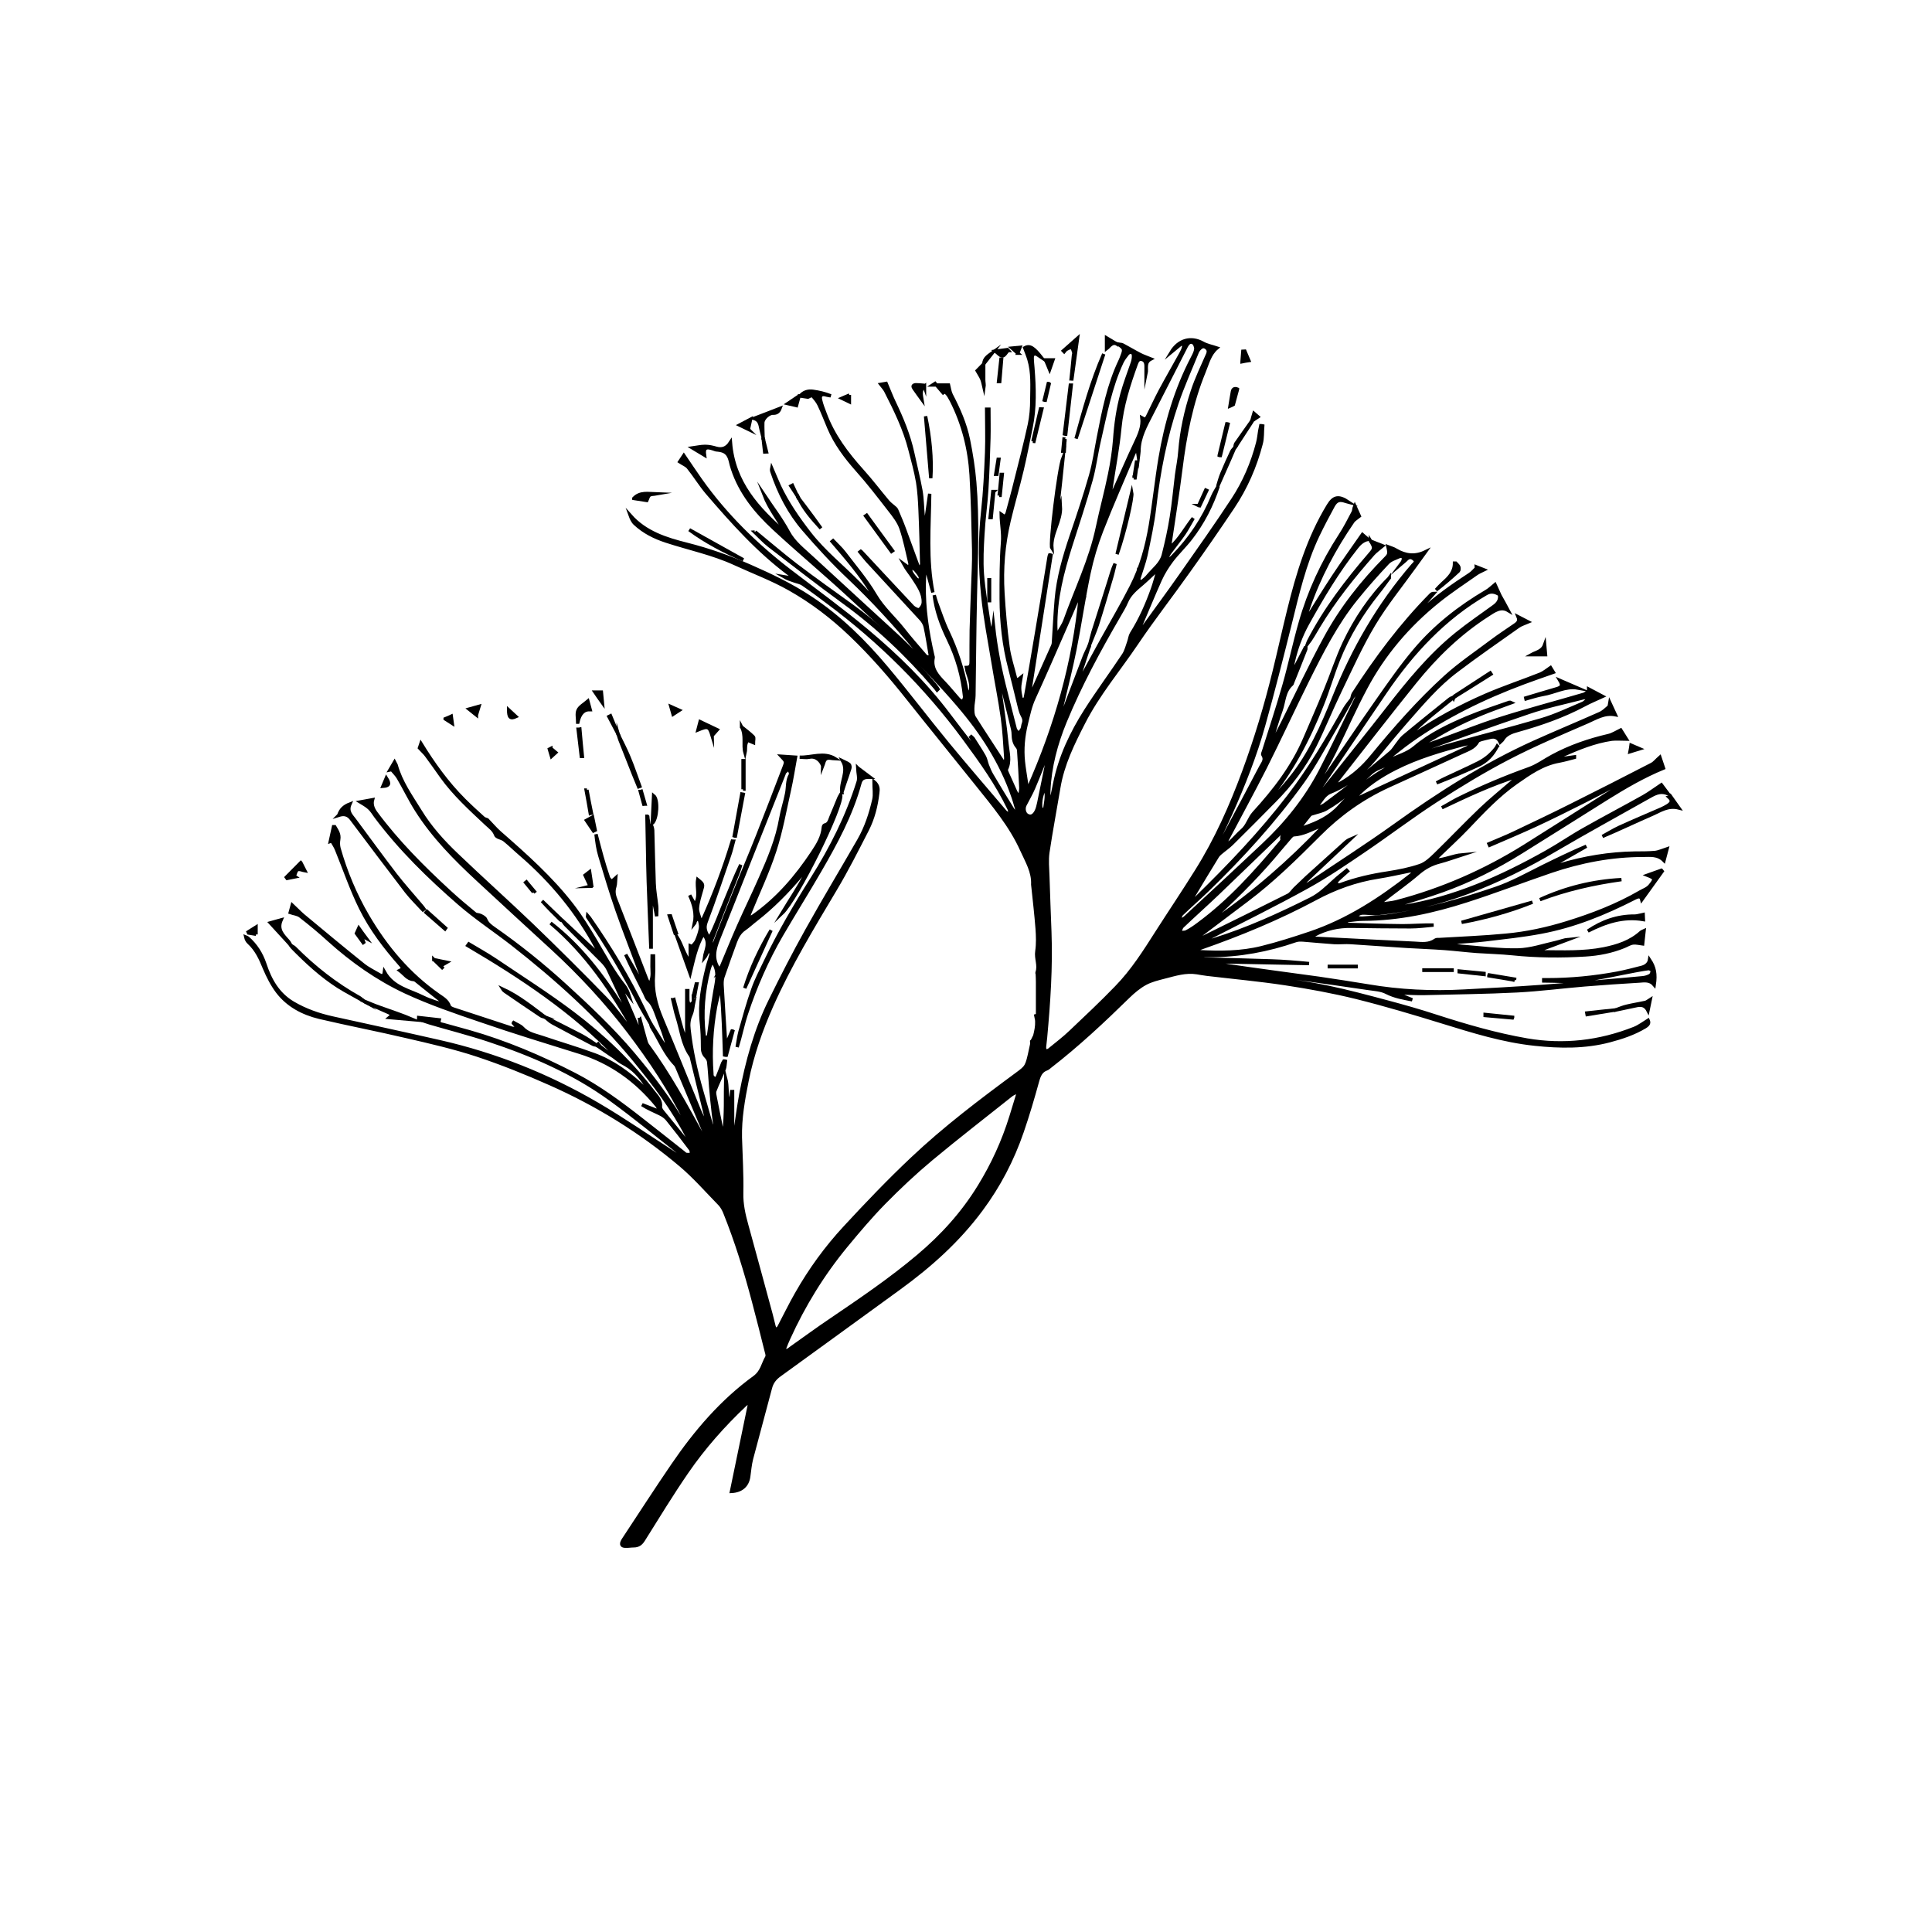 <?xml version="1.0" encoding="UTF-8"?><svg id="Layer_1" xmlns="http://www.w3.org/2000/svg" viewBox="0 0 144.57 144.57"><path d="M44.66,78.22c.37.26.74.51,1.11.76.11.08.25.13.41.13-3.26-3.41-7.14-5.98-11.18-8.36.03-.04.05-.08.08-.12.65.39,1.32.76,1.95,1.18,1.97,1.33,3.98,2.6,5.87,4.03,2.26,1.71,4.31,3.66,6.04,5.92.25.32.54.61.48,1.07-.01.1.08.24.15.33.56.69,1.12,1.38,1.69,2.07.07.08.16.14.23.22.03-.02.05-.03.08-.05-.04-.11-.08-.22-.13-.32-1.07-2.1-2.49-3.96-3.98-5.77-2.68-3.26-5.8-6.07-9.11-8.66-1.31-1.02-2.71-1.94-3.97-3.03-2.28-1.98-4.44-4.09-6.26-6.52-.16-.22-.3-.46-.5-.64-.23-.21-.51-.35-.67-.45.21-.04.58-.11.93-.17-.09.31,0,.64.23.96,1.62,2.19,3.54,4.11,5.54,5.95.61.56,1.25,1.1,1.9,1.63.1.08.28.06.4.12.15.07.34.17.39.3.13.33.39.51.66.7,1.85,1.29,3.6,2.7,5.27,4.22,1.79,1.63,3.55,3.29,5.12,5.15,1.43,1.7,2.77,3.46,3.88,5.39.09.16.2.3.3.45.03-.02.06-.03.09-.05-.11-.24-.21-.48-.33-.71-1.18-2.39-2.65-4.6-4.26-6.72-1.71-2.25-3.62-4.31-5.69-6.22-1.87-1.72-3.75-3.44-5.61-5.17-1.71-1.58-3.34-3.23-4.59-5.2-.5-.78-.9-1.63-1.37-2.43-.13-.23-.33-.41-.5-.62-.04.01-.08.02-.13.03.11-.18.22-.37.35-.6.06.11.09.17.11.22.35,1.28,1.12,2.35,1.8,3.45.75,1.23,1.71,2.29,2.75,3.28,1.85,1.77,3.75,3.47,5.6,5.24,1.87,1.8,3.72,3.64,5.53,5.5.66.67,1.19,1.47,1.79,2.2.1.12.22.23.38.3-1.69-3.03-3.61-5.88-6.29-8.14,2.25,1.74,3.93,3.96,5.43,6.35.04-.02.08-.05.12-.07-.02-.1-.03-.2-.07-.29-.39-.84-.77-1.68-1.17-2.51-.11-.23-.28-.44-.46-.62-.9-.91-1.82-1.81-2.72-2.72-.09-.09-.15-.21-.22-.31h0c.67.64,1.35,1.26,2.02,1.89.19.18.38.36.58.53.02-.02.05-.04.07-.06-.03-.08-.05-.16-.09-.23-1.46-2.74-3.39-5.09-5.74-7.11-.4-.34-.78-.72-1.19-1.05-.14-.12-.34-.16-.51-.24-.06-.03-.14-.09-.16-.16-.13-.36-.42-.56-.69-.81-1.19-1.12-2.4-2.21-3.36-3.55-.38-.53-.75-1.07-1.14-1.59-.14-.19-.33-.35-.51-.55.03-.08.07-.21.11-.33.93,1.51,1.96,2.95,3.22,4.21.47.47.96.92,1.45,1.36.1.09.25.11.29.13.35.36.62.69.94.97,1.93,1.69,3.86,3.4,5.43,5.44.64.83,1.2,1.74,1.74,2.65.67,1.13,1.29,2.3,2.11,3.33.18.22.3.49.39.77-.16-.21-.33-.42-.49-.63-.04.02-.08.04-.11.06.45,1.06.91,2.12,1.36,3.18l.14-.03-.11-.79s.02,0,.03-.01c.14.52.27,1.04.42,1.55.04.13.07.27.15.37,1.58,2.15,2.85,4.48,4.13,6.81.05.09.1.17.16.26.02.02.06.03.14.07-.02-.12,0-.2-.04-.27-.73-1.73-1.46-3.47-2.19-5.2-.03-.08-.08-.17-.14-.23-.78-.81-1.18-1.86-1.76-2.79-.04-.06-.03-.15-.05-.23,0,0,0,0,0,0,.29.46.58.93.87,1.39.1.15.21.3.31.45.04-.02.07-.04.11-.06-.12-.39-.24-.78-.37-1.16-.18-.5-.38-.99-.56-1.49-.13-.35-.28-.68-.57-.94-.13-.12-.18-.33-.27-.5-.48-.95-.97-1.9-1.41-2.88l1.14,1.98s.07-.03.11-.04c-.02-.12-.03-.25-.08-.36-.6-1.62-1.24-3.24-1.81-4.87-.47-1.35-.88-2.72-1.29-4.09-.16-.52-.23-1.07-.29-1.62.15.55.28,1.11.44,1.66.15.53.31,1.06.49,1.58.04.11.16.19.24.29.09-.08.19-.16.3-.26-.02.2,0,.43-.06.63-.12.36-.06.68.08,1.01.78,1.99,1.55,3.99,2.32,5.98.04.1.1.19.19.35.21-.38.22-.72.2-1.07-.02-.35,0-.71,0-1.07.03,0,.07,0,.1,0,0,.47.03.95,0,1.42-.1,1.15.17,2.22.62,3.28.96,2.28,1.88,4.58,2.82,6.87.12.29.27.56.41.84.03,0,.06-.01.08-.02,0-.11.02-.22,0-.32-.35-1.43-.7-2.87-1.05-4.3-.03-.11-.04-.23-.11-.32-.61-.87-.69-1.92-1-2.88-.14-.42-.21-.86-.32-1.29.03,0,.05-.01.08-.02.15.57.31,1.15.46,1.72.08.29.16.58.27.86.03.09.15.15.23.22v-3.46s.06,0,.08,0c0,.24-.01.49,0,.73.01.13.08.27.12.4.1-.09.2-.19.33-.31-.07.32-.08.68-.22.99-.16.36-.19.72-.14,1.09.17,1.56.51,3.08.94,4.59.24.82.47,1.65.71,2.47.05.16.15.3.22.45.04-.01.08-.03.12-.04-.05-.37-.12-.73-.16-1.1-.08-.69-.15-1.39-.21-2.08-.05-.62-.08-1.23-.15-1.85-.01-.13-.09-.28-.19-.38-.22-.22-.28-.46-.27-.76,0-.62-.02-1.24-.09-1.85-.15-1.39.11-2.74.44-4.08.08-.34.21-.66.29-1,.02-.08-.05-.19-.07-.29-.07.06-.16.1-.21.18-.08.12-.12.26-.22.38.08-.58.5-1.16-.09-1.78-.54.93-.73,1.94-.98,2.95l-.97-2.72c.36.59.51,1.29.98,1.89v-1.24s.1.04.14.06c.12-.15.27-.28.34-.45.12-.28.22-.57.28-.87.04-.19,0-.4-.05-.59-.02-.08-.12-.13-.19-.2-.05.08-.11.15-.15.23-.02.05-.01.11-.06.17.16-.76-.04-1.45-.35-2.13.12.21.23.42.39.7.42-.63.1-1.27.21-1.87.43.35.42.35.27.85-.12.42-.26.85-.29,1.28-.02.29.13.58.21.88.06,0,.12,0,.18.01.87-1.92,1.61-3.89,2.22-5.91.03,0,.06.02.09.02-.09.33-.17.68-.28,1-.58,1.68-1.14,3.37-1.77,5.03-.18.47-.05.78.24,1.22.49-.93.8-1.86,1.18-2.76.38-.91.74-1.83,1.17-2.73-.07.22-.13.44-.22.65-.65,1.65-1.31,3.3-1.95,4.96-.05.14-.05.3-.07.46.04.01.08.03.12.04.05-.08.12-.16.16-.25.49-1.24.96-2.48,1.46-3.71.58-1.45,1.2-2.89,1.77-4.34.67-1.7,1.32-3.4,1.97-5.1.17-.44.16-.44-.21-.83.41.03.75.05,1.07.07-.16.86-.28,1.67-.46,2.46-.34,1.51-.61,3.05-1.09,4.53-.51,1.58-1.23,3.09-1.86,4.64-.05.11-.09.22-.08.4.1-.04.21-.07.3-.13,1.83-1.28,3.25-2.94,4.47-4.78.39-.58.74-1.16.8-1.87,0-.06.05-.16.09-.17.35-.07.38-.38.49-.63.2-.46.39-.94.58-1.4.03-.08.08-.15.14-.25.17.89-3.28,7.84-4.4,8.89.61-1.01,1.28-1.99,1.82-3.04-.03-.03-.07-.05-.1-.08-.11.1-.22.2-.31.32-1.01,1.2-2.11,2.31-3.35,3.28-.29.22-.55.47-.85.68-.36.24-.55.59-.69.97-.32.88-.64,1.76-.94,2.64-.07.23-.07.49-.05.73.07,1.25.15,2.49.23,3.74,0,.13.02.26.03.39.04.01.07.02.11.03.12-.29.25-.58.37-.87.02,0,.04.01.06.02-.16.6-.33,1.2-.49,1.8-.04,0-.09,0-.13-.01-.05-1.58-.1-3.15-.23-4.72-.06,0-.12,0-.18-.01-.09.38-.2.76-.27,1.14-.3,1.65-.39,3.31-.27,4.98,0,.07,0,.15.03.2.05.07.13.16.21.18.05.01.15-.09.18-.16.14-.33.26-.67.39-1.01.02-.06.07-.11.1-.16.03,0,.06.01.1.02-.03.2-.02.41-.09.59-.22.55-.49,1.08-.7,1.63-.05.14,0,.33.03.49.15.76.3,1.52.46,2.28.03.13.08.25.19.36.17-1.36.1-2.73.13-4.09.18.68,0,1.41.38,2.06.02-.35.04-.7.07-1.05.02,0,.05,0,.07,0v3.43s.07,0,.11.01c.02-.11.04-.22.06-.32.15-.98.27-1.96.45-2.93.46-2.43,1.11-4.81,2.21-7.03.87-1.77,1.77-3.52,2.73-5.24,1.26-2.26,2.6-4.48,3.89-6.73.54-.94.88-1.98,1.12-3.03.09-.4.01-.85.01-1.35.34.29.32.58.28.86-.11.95-.34,1.87-.77,2.72-.78,1.52-1.55,3.05-2.43,4.52-1.69,2.84-3.4,5.66-4.74,8.68-.8,1.81-1.45,3.66-1.84,5.6-.28,1.4-.53,2.81-.5,4.25.04,1.38.13,2.77.1,4.15-.02.84.16,1.63.38,2.42.61,2.23,1.22,4.45,1.82,6.68.08.29.14.59.22.88.03.1.09.19.14.28.08-.08.19-.15.24-.25.43-.81.83-1.65,1.29-2.45,1.02-1.8,2.23-3.47,3.64-4.99,1.62-1.75,3.27-3.48,5.01-5.12,2.45-2.32,5.14-4.35,7.85-6.35.74-.55.75-.53,1.04-1.88.02.13.03.26.05.39h.08c-.02-.33-.04-.64-.06-.96.02-.02.04-.03.05-.05.01.06.02.12.04.18.19-.74.43-1.43.2-2.16.02.09.03.18.05.27.03,0,.07,0,.1,0,0-.31,0-.62,0-.93,0-.58,0-1.17,0-1.75,0-.2-.01-.4-.02-.6,0-.03-.03-.07-.02-.1.2-.54-.1-1.06-.01-1.61.08-.55.06-1.13.02-1.68-.08-1.04-.2-2.08-.31-3.12,0-.06-.02-.11-.02-.17.05-.96-.44-1.75-.81-2.57-.83-1.85-2.13-3.39-3.38-4.95-1.71-2.14-3.44-4.26-5.14-6.4-1.33-1.68-2.73-3.29-4.28-4.77-1.39-1.33-2.92-2.5-4.59-3.44-1.31-.74-2.73-1.27-4.1-1.9-1.65-.76-3.42-1.12-5.13-1.68-.86-.28-1.67-.68-2.34-1.31-.17-.16-.27-.39-.35-.61,1.14,1.29,2.69,1.77,4.24,2.16,1.62.41,3.19.96,4.71,1.63,1.57.69,3.11,1.42,4.54,2.37,2.2,1.45,4.06,3.29,5.74,5.3,1.55,1.85,3,3.77,4.53,5.63,1.41,1.71,2.86,3.39,4.3,5.08.09.1.24.15.37.22-.02-.14-.02-.3-.08-.43-.9-1.88-2.11-3.56-3.34-5.23-2.89-3.93-6.32-7.33-10.23-10.24-.61-.46-1.23-.92-1.86-1.35-.17-.12-.4-.16-.61-.23-.27-.09-.55-.18-.81-.33.19.03.38.07.57.1.01-.03.02-.06.04-.08-.07-.07-.12-.15-.2-.2-2.34-1.74-4.27-3.9-6.15-6.09-.51-.6-.92-1.28-1.41-1.89-.14-.18-.39-.27-.65-.44.08-.12.21-.32.31-.47.42.62.83,1.23,1.25,1.83,1.87,2.64,4.16,4.88,6.72,6.84,1.92,1.47,3.89,2.9,5.74,4.45,2.24,1.88,4.33,3.91,6.1,6.26.59.78,1.19,1.56,1.79,2.33.07.08.16.15.24.22.03-.02.06-.05.09-.07-.15-.26-.31-.52-.46-.78.01-.01.03-.02.04-.03.04.04.1.07.13.11.28.45.58.89.84,1.35.12.21.15.46.24.69.1.25.2.5.34.73.5.85,1.02,1.7,1.54,2.54.06.1.16.17.24.26.04-.02.09-.05.13-.07-.11-.36-.2-.72-.32-1.07-.88-2.6-2.34-4.84-4.12-6.92-2.54-2.97-5.39-5.63-8.25-8.26-1.82-1.68-3.73-3.27-5.54-4.95-1.35-1.25-2.5-2.66-3.09-4.44-.07-.2-.12-.41-.17-.62-.14-.55-.4-.76-.96-.81-.1,0-.2-.03-.29-.07-.58-.21-.76-.08-.68.46-.28-.17-.57-.34-.9-.54.3-.04.62-.12.94-.12.28,0,.56.06.83.14.43.12.78.02,1.07-.43.24,3.02,2.07,4.97,4.13,6.77-.51-.95-1.21-1.8-1.61-2.84.62.93,1.29,1.8,1.8,2.75.43.81,1.13,1.33,1.76,1.92,2.15,1.99,4.32,3.96,6.47,5.94.43.4.84.82,1.26,1.22.09.09.2.16.3.24.03-.02.06-.05.08-.07-.11-.15-.21-.31-.33-.45-1.55-1.87-3.18-3.65-4.94-5.32-1.21-1.14-2.35-2.37-3.43-3.63-1.09-1.26-1.85-2.74-2.38-4.33-.03-.08-.04-.17-.02-.27.19.44.37.89.57,1.33.6,1.27,1.39,2.41,2.25,3.52,1.09,1.41,2.49,2.51,3.72,3.77.29.29.56.6.84.9l.15-.13c-.86-1.41-1.94-2.67-3.02-3.92.02-.02.04-.04.07-.06.28.3.6.58.85.91.79,1.04,1.65,2.04,2.31,3.16.58.99,1.43,1.72,2.12,2.6.48.62,1.01,1.21,1.52,1.81.06.07.11.15.19.19.07.04.17.06.24.04.03,0,.06-.14.04-.21-.12-.69-.22-1.38-.37-2.06-.05-.21-.18-.42-.33-.58-1.33-1.45-2.67-2.89-4-4.34-.2-.22-.37-.45-.56-.68.02-.02.04-.04.06-.05.04.03.08.06.11.1,1.27,1.36,2.53,2.72,3.8,4.07.12.12.41.26.49.2.15-.11.29-.35.29-.54.02-.7-.39-1.25-.75-1.81-.23-.35-.5-.67-.71-1.05.12.09.24.17.43.3.01-.17.05-.28.03-.37-.21-.87-.38-1.77-.67-2.61-.17-.49-.52-.94-.85-1.36-.79-1.02-1.58-2.05-2.44-3.01-.85-.96-1.61-1.97-2.11-3.16-.24-.57-.46-1.15-.73-1.71-.12-.26-.32-.48-.51-.7-.02-.03-.2.08-.32.13-.16-.02-.37-.06-.58-.09h0c.25-.31.59-.4.96-.35.45.06.9.17,1.33.34-.11-.02-.22-.03-.33-.06-.34-.11-.52.01-.44.36.08.36.22.71.35,1.05.6,1.62,1.62,2.97,2.77,4.25.67.74,1.28,1.55,1.92,2.31.17.2.39.34.58.52.05.05.09.12.11.19.18.43.37.86.53,1.3.34.91.67,1.83,1.01,2.75.03.07.06.14.08.21.03,0,.07.02.1.03.04-.11.12-.23.12-.34-.03-1.33-.06-2.66-.12-3.99-.03-.71-.07-1.42-.18-2.11-.14-.82-.36-1.62-.57-2.42-.39-1.55-1.09-2.98-1.81-4.39-.09-.18-.23-.33-.38-.52.18-.03.34-.06.4-.07.21.49.38.95.59,1.39.59,1.23,1.11,2.48,1.4,3.82.2.93.44,1.86.61,2.8.11.62.11,1.25.17,1.88.01.13.03.25.05.38.05,0,.1,0,.15.01.1-.67.19-1.34.29-2.02-.03,2.46-.25,4.93.24,7.38-.16-.57-.31-1.15-.47-1.72-.04,0-.09,0-.13.01-.02.37-.05.75-.05,1.12-.03,1.8.24,3.57.64,5.31.01.05.04.11.03.16-.17.84.34,1.37.85,1.9.37.39.71.82,1.07,1.22.08.09.21.13.31.19.04-.13.13-.26.12-.39-.15-1.51-.56-2.94-1.22-4.3-.51-1.05-.91-2.13-1.05-3.29.05.18.1.36.16.53.27.72.51,1.47.84,2.16.66,1.39,1.14,2.84,1.42,4.35.02.12.09.24.16.44.4-.79-.07-1.4-.18-2.07.35,0,.36-.22.36-.47,0-.78,0-1.55.01-2.33.03-1.07.07-2.14.11-3.21.03-.93.09-1.87.07-2.8-.04-1.87-.08-3.74-.19-5.6-.12-1.95-.59-3.82-1.48-5.57-.06-.11-.12-.22-.18-.32-.14-.22-.3-.39-.44-.26-.21-.24-.4-.47-.59-.69-.05.04-.11.08-.16.11h1.16c.06.24.09.51.2.73.56,1.07,1.05,2.18,1.29,3.37.21,1.04.38,2.11.47,3.17.24,2.82.11,5.65.05,8.48-.06,2.49-.07,4.98-.11,7.47,0,.32-.09.65-.09.97,0,.23,0,.49.11.67.69,1.1,1.41,2.17,2.11,3.26.04.06.06.12.09.18.04-.02.08-.04.12-.05.02-.13.05-.27.04-.39-.07-.99-.11-1.98-.25-2.96-.19-1.37-.47-2.73-.69-4.09-.28-1.69-.61-3.37-.78-5.07-.21-2.09-.23-4.2,0-6.31.16-1.45.23-2.92.29-4.38.04-1.08,0-2.16,0-3.24.06,0,.11,0,.17,0,0,.73.02,1.46,0,2.19-.04,1.28-.08,2.56-.16,3.84-.07,1.11-.23,2.22-.29,3.33-.06.99-.11,1.98-.04,2.97.1,1.27.33,2.52.51,3.78.03.19.11.37.16.56.03,0,.06,0,.09,0,.02-.15.03-.29.06-.53.19,1.79.53,3.45.96,5.1.23.89.44,1.79.68,2.68.04.13.17.24.26.36.08-.12.19-.23.25-.35.06-.12.05-.27.1-.39.09-.24.04-.42-.09-.65-.16-.3-.21-.66-.3-.99-.21-.83-.4-1.67-.62-2.5-.45-1.71-.64-3.45-.65-5.21,0-1.41-.01-2.82.1-4.21.06-.72-.09-1.4-.1-2.12.11.08.2.13.29.19.05-.09.13-.18.16-.28.21-.78.43-1.56.62-2.35.36-1.42.73-2.84,1.04-4.27.13-.61.18-1.25.18-1.87.01-1,.08-2.01-.21-2.99-.09-.3-.21-.59-.32-.88.39-.22.68,0,1.25.72-.09-.06-.17-.12-.26-.18-.24-.17-.42-.1-.43.2,0,.25.03.49.05.74.12,1.51.17,3.01-.14,4.5-.22,1.06-.42,2.12-.67,3.17-.3,1.27-.67,2.52-.97,3.79-.42,1.78-.57,3.58-.46,5.4.08,1.35.2,2.69.38,4.03.1.78.36,1.53.55,2.3.07.28.22.15.43-.02-.05.31-.11.55-.11.79,0,.25.05.51.1.75.02.08.13.13.19.2.05-.08.12-.15.14-.23.15-.81.29-1.62.43-2.43.29-1.71.58-3.41.86-5.12.16-.99.32-1.97.48-2.96,0-.05.03-.11.05-.16.03,0,.07.01.1.02-.54,3.46-1.08,6.92-1.62,10.39.03.01.06.02.09.03.1-.2.2-.4.3-.61.45-1.01.9-2.01,1.35-3.02.04-.08.06-.17.06-.26.07-1.07.12-2.13.21-3.2.14-1.65.6-3.22,1.13-4.79.51-1.49,1.01-2.99,1.44-4.5.27-.94.4-1.92.59-2.88.38-1.96.76-3.91,1.63-5.73.06-.12.1-.25.15-.38.21-.52.07-.55-.28-.83h0c.11.02.23,0,.31.05.45.24.88.5,1.33.73.23.12.49.2.78.32-.5.26-.28.71-.36,1.09,0-.18,0-.36,0-.54,0-.25-.07-.47-.33-.52-.25-.05-.34.17-.41.36-.56,1.55-1.06,3.1-1.22,4.76-.14,1.47-.42,2.92-.64,4.38-.03.2-.05.39-.08.59.03.01.06.03.09.04.05-.08.12-.16.16-.25.54-1.19,1.05-2.39,1.61-3.57.31-.65.6-1.28.51-1.95.06.03.15.12.22.11.08-.01.16-.12.2-.2.32-.64.62-1.3.96-1.94.5-.93,1.03-1.85,1.54-2.77.09-.16.17-.32.2-.49.03-.19-.08-.29-.26-.16-.21.16-.4.34-.67.56.57-.94,1.49-1.17,2.36-.69.32.18.7.25,1.06.37-.54.45-.7,1.15-.96,1.78-.96,2.34-1.43,4.8-1.74,7.3-.23,1.84-.53,3.67-.8,5.51-.01.09,0,.19.04.3.7-.62,1.12-1.44,1.69-2.16-.23.39-.44.8-.69,1.17-.34.49-.72.95-1.07,1.43-.1.14-.17.31-.25.47.04.03.08.06.11.09.12-.1.26-.18.37-.3,1.28-1.31,2.29-2.8,2.99-4.5.11-.26.27-.5.41-.75,0,0,0,0,0,0-.47,1.42-1.14,2.74-2.06,3.92-.45.58-.98,1.08-1.42,1.66-.33.44-.63.92-.86,1.43-.54,1.2-1.03,2.42-1.55,3.63-.03.06-.05.12-.01.23.11-.12.24-.24.33-.37.93-1.29,1.87-2.56,2.78-3.86,1.31-1.87,2.64-3.74,3.89-5.65.85-1.29,1.46-2.72,1.85-4.22.08-.3.11-.62.16-.93.02-.13.06-.25.08-.37.05,0,.09.01.14.02-.04.45,0,.91-.12,1.34-.44,1.7-1.14,3.3-2.12,4.76-1.08,1.61-2.18,3.2-3.31,4.78-1.28,1.81-2.65,3.56-3.89,5.4-1.33,1.97-2.87,3.79-3.96,5.92-.8,1.56-1.57,3.12-1.86,4.87-.27,1.62-.58,3.24-.82,4.86-.08.57-.02,1.17,0,1.75.04,1.39.1,2.79.15,4.18.1,2.64-.08,5.27-.32,7.89-.02.25-.06.49-.08.74,0,.09.02.19.04.29.1-.03.23-.02.3-.08.55-.45,1.12-.88,1.63-1.37,1.15-1.09,2.31-2.18,3.41-3.32,1.21-1.24,2.13-2.7,3.06-4.16.98-1.53,1.99-3.03,2.95-4.57,1.46-2.33,2.57-4.83,3.52-7.4.9-2.44,1.65-4.93,2.27-7.46.38-1.54.72-3.09,1.1-4.63.67-2.73,1.48-5.41,2.96-7.84.4-.66.77-.74,1.51-.25-.11-.03-.16-.03-.2-.05-.46-.16-.7-.1-.94.32-.4.73-.79,1.47-1.15,2.22-1.01,2.12-1.53,4.4-2.09,6.66-.63,2.52-1.27,5.05-1.97,7.55-.63,2.27-1.5,4.46-2.46,6.61-.42.94-.88,1.87-1.33,2.81-.06.12-.11.24-.16.35.03.01.05.03.08.04.28-.46.57-.9.82-1.37.96-1.77,1.9-3.56,2.84-5.34.15-.28.39-.53.15-.89-.04-.06.03-.19.06-.29.51-1.63,1.05-3.25,1.52-4.9.45-1.57.78-3.17,1.23-4.73.66-2.31,1.66-4.47,2.97-6.49.36-.55.66-1.14.97-1.73.07-.12.05-.29.13-.48.13.29.25.57.34.76-.21.17-.38.26-.48.4-1.39,2.02-2.54,4.17-3.34,6.5-.09.26-.15.54-.16.84.67-1.07,1.33-2.15,2.03-3.21.7-1.06,1.44-2.08,2.18-3.15.1.09.27.23.42.36-.37.07-.64.32-.87.62-1.41,1.78-2.56,3.72-3.66,5.7-.5.91-.83,1.83-1.06,2.82-.05.21-.07.44-.11.65.04.01.07.03.11.04l.89-1.72s.03,0,.05.01c0,.05,0,.11-.03.16-.32.81-.64,1.63-.97,2.44-.02.04-.02.1-.05.12-.6.52-.57,1.29-.81,1.96-.24.67-.44,1.35-.65,2.03-.02.08-.03.16-.04.24.03.01.06.02.09.03.24-.45.48-.9.71-1.36,1.06-2.12,2.07-4.28,3.2-6.36,1.2-2.22,2.76-4.19,4.54-5.99.24-.24.27-.34.15-.84.23.09.43.14.6.25.71.42,1.43.51,2.21.13-.26.36-.53.73-.79,1.09-1.04,1.45-2.17,2.83-3.08,4.35-.95,1.59-1.71,3.29-2.52,4.97-.66,1.36-1.22,2.76-1.89,4.11-.77,1.54-1.81,2.9-3.02,4.12-1.05,1.06-2.1,2.13-3.17,3.18-.27.27-.6.49-.89.74-.08.07-.16.15-.22.25-.59.96-1.17,1.92-1.75,2.89-.06.1-.11.21-.16.32.02.02.04.05.07.07.09-.06.19-.11.27-.19,2.46-2.4,4.83-4.88,6.93-7.62,1.58-2.06,2.89-4.29,4.17-6.54.16-.27.37-.51.56-.77-.44.78-.88,1.57-1.33,2.34-.78,1.32-1.49,2.68-2.38,3.92-2.11,2.93-4.54,5.59-7.13,8.1-.62.6-1.28,1.17-1.9,1.77-.12.11-.14.33-.2.5.15-.07.32-.11.44-.22,1.95-1.8,3.9-3.61,5.83-5.43,1.74-1.63,3.22-3.47,4.32-5.59,1.02-1.97,1.96-3.97,2.94-5.96.04-.08.06-.17.09-.26l-.07-.04c-.21.29-.41.58-.62.86.03-.11.04-.24.1-.34,1.71-2.65,3.58-5.16,5.8-7.41.05-.05.12-.1.22-.1-.4.45-.8.91-1.19,1.36l.06.07c.08-.05.17-.09.23-.15,1.1-1.02,2.33-1.88,3.59-2.7.19-.12.33-.3.5-.46,0-.04-.02-.08-.02-.11.2.08.4.16.58.23-.2.1-.38.17-.54.28-.97.68-1.96,1.33-2.88,2.07-2.25,1.81-4.09,3.97-5.44,6.52-.82,1.54-1.52,3.14-2.29,4.71-.41.83-.87,1.63-1.3,2.44-.04.07-.07.14-.05.26.13-.16.28-.32.4-.49,1.38-2,2.73-4.02,4.13-6.01.91-1.3,1.82-2.61,2.84-3.81,1.5-1.77,3.32-3.19,5.33-4.37.22-.13.4-.31.63-.5.11.24.22.49.34.75-.32-.19-.62-.29-1-.07-3.14,1.82-5.53,4.4-7.55,7.37-1.77,2.62-3.55,5.23-5.32,7.85-.13.19-.26.39-.38.59.11-.03.18-.08.24-.15.45-.55.9-1.1,1.34-1.65,1.43-1.8,2.87-3.58,4.28-5.39,1.57-2.02,3.18-4,5.19-5.62.89-.72,1.84-1.36,2.77-2.04.31-.22.5-.49.43-.88.23.41.46.82.65,1.18-.56-.34-1.05.04-1.55.36-2.1,1.35-3.86,3.06-5.42,4.99-1.97,2.44-3.89,4.93-5.83,7.4-.06.08-.1.16-.11.31.12-.04.24-.07.35-.13.93-.51,1.71-1.22,2.37-2.03,1.71-2.08,3.49-4.11,5.48-5.92,1.08-.98,2.3-1.8,3.47-2.68.57-.43,1.16-.81,1.75-1.22.21-.14.36-.3.23-.61.27.14.53.28.75.39-.25.11-.52.18-.73.33-1.55,1.1-3.12,2.18-4.63,3.33-1.41,1.06-2.55,2.41-3.71,3.73-.81.93-1.59,1.87-2.37,2.82-.92,1.12-2.02,1.98-3.37,2.53-.49.2-.67.7-1,1.04.02.04.05.08.07.12.17-.07.36-.12.5-.22.86-.64,1.71-1.28,2.55-1.94.82-.65,1.62-1.32,2.42-2,.17-.15.29-.36.43-.54.17-.21.31-.45.51-.62,1.14-.95,2.3-1.88,3.46-2.81.1-.08.23-.11.35-.16,0,0,0,0,0,0-.67.54-1.36,1.07-2.02,1.63-.5.42-.96.88-1.44,1.32.02.03.04.05.05.08.1-.05.2-.1.29-.16,1.72-1.18,3.56-2.17,5.47-3,1.34-.58,2.73-1.04,4.09-1.58.27-.11.49-.31.76-.49.06.09.15.25.21.35-.75.26-1.49.52-2.22.79-3,1.12-5.86,2.51-8.48,4.37-.59.42-1.14.88-1.77,1.37.14.04.18.06.2.05.64-.31,1.34-.48,1.91-.97,1.16-.98,2.54-1.63,3.93-2.22,1.03-.43,2.09-.77,3.14-1.14.04-.01.09,0,.15.03-.75.28-1.52.54-2.26.85-.75.31-1.49.65-2.2,1.02-.72.37-1.41.8-2.12,1.21.02.05.05.1.07.15.37-.13.74-.25,1.11-.39,1.51-.55,3.01-1.16,4.54-1.64,2.08-.66,4.19-1.21,6.29-1.83.13-.04.24-.18.35-.27,0-.04,0-.08,0-.12.35.19.69.37,1.04.55-.47.22-.91.39-1.33.62-1.59.85-3.28,1.44-5,1.92-.47.13-.9.27-1.16.72-.04.06-.11.1-.17.16q-.22-.48-.73-.36c-.23.05-.46.11-.69.17-.09.03-.22.07-.26.14-.24.46-.72.61-1.13.8-1.85.86-3.71,1.69-5.56,2.54-1.94.89-3.66,2.11-5.17,3.63-1.73,1.73-3.47,3.45-5.43,4.92-1.12.84-2.23,1.68-3.34,2.52-.14.11-.28.22-.41.33.02.03.03.06.05.09.22-.09.44-.16.65-.27,2.06-1.01,4.12-2.03,6.17-3.06.19-.1.32-.32.48-.48.3-.29.6-.58.9-.86.96-.87,1.92-1.74,2.88-2.6.11-.1.23-.18.37-.24-1.18,1.11-2.36,2.22-3.54,3.33.03.04.05.08.08.12.13-.05.28-.08.39-.16,2.13-1.43,4.3-2.82,6.38-4.31,3.3-2.37,6.71-4.55,10.42-6.23,1.64-.74,3.31-1.43,4.95-2.16.25-.11.46-.32.67-.5.05-.04.04-.15.07-.31.15.33.28.59.42.9-.82-.16-1.45.26-2.1.54-1.98.86-3.98,1.7-5.9,2.7-1.87.97-3.67,2.07-5.44,3.21-1.82,1.18-3.55,2.5-5.35,3.72-1.4.95-2.8,1.91-4.27,2.72-2.44,1.35-4.95,2.58-7.43,3.86-.11.06-.23.12-.34.19.01.03.03.07.04.1.24-.07.48-.13.72-.2,2.52-.78,4.91-1.87,7.27-3.05.68-.34,1.18-.84,1.72-1.33.31-.29.65-.55.98-.82.02.02.04.05.06.07-.24.22-.5.43-.73.66-.09.09-.13.22-.19.33.13,0,.28.06.4.01,1.14-.42,2.32-.69,3.53-.87.82-.13,1.65-.29,2.43-.56.43-.15.81-.52,1.15-.85,1.14-1.11,2.23-2.26,3.38-3.36.8-.76,1.66-1.45,2.49-2.17.09-.08.18-.15.24-.29-1.96.6-3.8,1.48-5.64,2.35.18-.1.37-.2.55-.31.2-.11.39-.23.59-.33,1.76-.87,3.55-1.63,5.4-2.29.61-.22,1.14-.62,1.72-.93,1.33-.72,2.74-1.2,4.2-1.54.31-.07.59-.26.92-.42.12.19.29.47.43.69-.36,0-.74-.04-1.1,0-1.31.19-2.51.69-3.71,1.22-.07.03-.13.1-.2.14,0,.04.02.07.03.11.36-.05.73-.1,1.09-.15,0,.01,0,.03,0,.04-.38.1-.76.21-1.14.28-1.24.22-2.23.92-3.23,1.62-1.35.95-2.48,2.15-3.61,3.34-.72.76-1.5,1.46-2.25,2.19-.07.07-.13.14-.16.26.69-.02,1.31-.34,1.98-.4-.56.18-1.12.39-1.7.54-.58.15-1.06.41-1.53.8-.84.73-1.76,1.37-2.64,2.06-.08.06-.15.12-.23.18,0,.04.02.07.03.11.39-.06.79-.08,1.17-.18,3.4-.89,6.59-2.29,9.57-4.15,2.46-1.54,4.91-3.11,7.36-4.66.12-.08.23-.18.35-.27l-.04-.08c-1.12.58-2.23,1.17-3.35,1.73-1.15.58-2.3,1.15-3.46,1.69-1.15.53-2.31,1.02-3.47,1.52l-.05-.11c.6-.26,1.22-.5,1.81-.78,1.45-.69,2.91-1.38,4.34-2.1,2.01-1,4.02-2.03,6.02-3.06.22-.11.38-.33.62-.54.09.27.18.55.27.81-1.51.62-2.89,1.43-4.24,2.27-2.14,1.34-4.27,2.69-6.41,4.02-1.86,1.16-3.81,2.14-5.87,2.88-1.16.42-2.36.76-3.54,1.13-.02,0-.03.03-.1.11.25-.01.45,0,.64-.04,3.87-.62,7.38-2.19,10.76-4.09.95-.53,1.85-1.16,2.8-1.69,1.48-.84,2.99-1.63,4.47-2.46.46-.26.89-.59,1.33-.88.14.19.3.4.51.68-.62-.28-1.06.03-1.52.28-2.3,1.3-4.63,2.57-6.91,3.91-2.09,1.23-4.25,2.31-6.53,3.17-2.17.82-4.41,1.34-6.72,1.59-.34.04-.69-.02-1.04-.03-.25-.01-.48.02-.66.32.19.02.34.07.49.06.75-.06,1.51-.09,2.25-.21,2.63-.43,5.18-1.14,7.7-2,1.24-.42,2.38-1.06,3.54-1.64,1.08-.53,2.16-1.06,3.28-1.53-.87.5-1.74,1-2.61,1.49,0,.02.01.03.02.05.2-.05.4-.08.6-.14,1.83-.55,3.71-.86,5.62-.89.5,0,.99,0,1.49-.04.3-.03.58-.17.92-.28-.07.26-.14.55-.23.88-.47-.48-1.04-.39-1.56-.39-2.36,0-4.66.44-6.9,1.2-2.11.72-4.19,1.52-6.31,2.2-2.51.81-5.07,1.37-7.72,1.38-.38,0-.76.06-1.14.1-.08,0-.15.1-.22.15.08.05.15.14.23.14,1.35.04,2.7.09,4.05.1.77,0,1.55-.07,2.33-.05-.58.05-1.16.13-1.74.13-1.46,0-2.93-.02-4.39-.04-1-.02-1.94.19-2.82.67-.05.03-.1.05-.15.08.01.03.03.07.04.1.09.02.17.04.26.05,2.46.13,4.93.25,7.39.37.52.03,1.06.11,1.53-.23.08-.06.22-.05.33-.05,1.65-.1,3.3-.16,4.95-.32,1.55-.14,3.07-.47,4.56-.93,1.91-.59,3.76-1.3,5.5-2.31.26-.15.54-.23.74-.48.39-.48.39-.54-.2-.77.36-.13.7-.25,1.04-.37.02.02.05.04.07.07-.51.71-1.02,1.42-1.53,2.13-.07-.29-.27-.25-.54-.11-2.23,1.14-4.53,2.08-7,2.54-1.37.26-2.76.4-4.15.57-.77.09-1.55.14-2.32.2-.12.01-.23.04-.35.14.31.05.61.13.92.15,1.39.11,2.79.3,4.18.27.95-.02,1.89-.35,2.83-.56.32-.07.62-.2.95-.23-.74.28-1.49.55-2.34.87.19.03.29.06.39.06,1.53.01,3.06.08,4.58-.22,1.03-.21,2-.52,2.8-1.25.04-.03.09-.05.22-.11-.04.37-.08.69-.11.99-.25-.03-.49-.1-.72-.07-.23.03-.44.17-.66.26-.93.38-1.9.57-2.89.63-1.82.11-3.65.1-5.47-.09-.88-.09-1.77-.11-2.66-.17-.81-.06-1.61-.16-2.42-.22-.95-.07-1.91-.1-2.86-.16-1.38-.09-2.76-.19-4.14-.28-.42-.03-.83.02-1.25,0-.77-.05-1.54-.13-2.32-.19-.18-.01-.39-.02-.56.04-2.08.72-4.22,1.12-6.42,1.12-.24,0-.47,0-.71,0,0,.04-.02.09-.03.13.12.05.23.13.35.13,1.66.05,3.31.08,4.97.14.94.03,1.89.11,2.83.2-2.38-.05-4.75-.09-7.13-.14,0,.04,0,.08-.01.12.38.06.77.13,1.15.19,1.11.16,2.23.32,3.34.47,1.13.16,2.25.3,3.38.46,1.22.18,2.45.37,3.67.57,2.39.41,4.79.52,7.21.39,1.9-.1,3.8-.2,5.7-.34,1.66-.12,3.32-.27,4.98-.42.9-.08,1.79-.15,2.69-.24.19-.02.38-.08.54-.17.1-.06.15-.23.16-.35,0-.05-.18-.17-.28-.16-.35.04-.69.11-1.03.17-1.34.25-2.66.56-4.01.73-.92.11-1.87.02-2.8.02,0-.03,0-.06,0-.09.09,0,.19,0,.28,0,1.75,0,3.49-.17,5.21-.49.63-.12,1.24-.28,1.86-.44.33-.09.53-.3.57-.56.37.56.47,1.06.35,1.87-.32-.38-.74-.31-1.13-.28-1.35.08-2.7.17-4.04.28-1.69.14-3.38.36-5.08.45-2.33.12-4.66.14-6.99.2-.47.01-.95-.02-1.42-.03-.12,0-.24.02-.35.03,0,.03-.01.07-.02.1l.92.37c-.66-.13-1.31-.23-1.93-.55-.4-.21-.91-.23-1.37-.3-1.8-.27-3.61-.52-5.41-.77-.73-.1-1.47-.18-2.21-.26-.13-.01-.26,0-.39.06.3.06.59.13.89.18,1.39.23,2.78.42,4.15.71,1.47.31,2.93.7,4.39,1.09,1.24.33,2.47.68,3.69,1.08,2.23.72,4.47,1.37,6.78,1.77,2.75.47,5.43.16,8.03-.87.37-.15.69-.4,1.03-.61.09.2.04.33-.24.5-.82.49-1.72.79-2.63,1.03-1.85.49-3.73.46-5.61.26-2.38-.25-4.64-.96-6.91-1.66-2.14-.66-4.28-1.3-6.45-1.84-1.75-.43-3.54-.76-5.33-1.03-1.93-.29-3.89-.47-5.83-.7-.26-.03-.51-.08-.77-.12-.83-.13-1.61.12-2.39.32-.5.13-1.02.25-1.46.49-.46.25-.89.61-1.27.98-1.88,1.84-3.79,3.63-5.87,5.24-.07.05-.14.13-.22.16-.45.15-.59.5-.71.93-.35,1.27-.72,2.53-1.15,3.78-.72,2.1-1.73,4.04-3.06,5.83-1.71,2.31-3.81,4.19-6.12,5.87-2.98,2.16-5.96,4.34-8.94,6.49-.37.26-.61.56-.72,1-.46,1.76-.95,3.52-1.41,5.28-.11.43-.15.89-.21,1.33-.09.67-.53,1.08-1.29,1.12.46-2.23.92-4.44,1.39-6.72-.13.09-.27.14-.37.24-1.62,1.53-3.09,3.19-4.35,5.02-1.14,1.66-2.19,3.38-3.26,5.09-.18.29-.39.44-.73.44-.2,0-.4.04-.61.03-.27,0-.35-.13-.23-.37.04-.08.09-.16.14-.23,1.21-1.83,2.4-3.68,3.64-5.49,1.7-2.49,3.65-4.77,6.1-6.55.57-.42.63-1,.92-1.5.06-.1.02-.27-.02-.39-.31-1.26-.63-2.51-.96-3.76-.6-2.28-1.29-4.53-2.17-6.71-.09-.21-.21-.43-.37-.6-.96-.98-1.87-2.03-2.91-2.91-2.97-2.51-6.25-4.54-9.8-6.11-1.78-.79-3.59-1.52-5.43-2.13-1.73-.57-3.51-.98-5.29-1.39-2.17-.51-4.36-.93-6.53-1.44-1.24-.3-2.36-.89-3.14-1.92-.4-.53-.71-1.15-.97-1.76-.29-.71-.59-1.38-1.17-1.91-.11-.1-.19-.24-.23-.42.05.02.11.04.15.07.61.53,1.02,1.18,1.28,1.95.39,1.19.98,2.25,2.11,2.92.92.54,1.91.89,2.95,1.12,2.68.59,5.36,1.17,8.04,1.78,4.17.95,8.11,2.52,11.79,4.67,1.98,1.16,3.87,2.47,5.8,3.71.14.09.29.18.44.26.03-.03.05-.06.08-.09-.06-.08-.1-.18-.18-.23-1.72-1.35-3.4-2.74-5.17-4.02-2.77-2.01-5.88-3.35-9.11-4.42-1.45-.48-2.94-.86-4.41-1.29-.28-.08-.56-.19-.84-.29,0-.04.02-.07.02-.11.5.06,1.01.11,1.53.17-.09.32.16.31.3.35.65.19,1.3.35,1.95.54,2.74.78,5.34,1.89,7.87,3.19,1.82.94,3.45,2.15,5.06,3.41,1.04.81,2.07,1.63,3.11,2.45.06.05.12.12.19.13.14.02.28,0,.41,0-.03-.13-.01-.29-.09-.39-.56-.75-1.13-1.49-1.72-2.22-.14-.18-.35-.32-.55-.42-.45-.22-.92-.41-1.35-.69.4.16.81.31,1.21.47l.08-.06c-.06-.11-.1-.24-.18-.34-1.54-1.89-3.44-3.26-5.78-3.99-2.46-.77-4.93-1.52-7.36-2.36-1.92-.65-3.85-1.31-5.68-2.16-2.09-.98-3.99-2.32-5.71-3.87-.69-.63-1.41-1.23-2.15-1.8-.2-.16-.5-.18-.76-.27.04-.15.09-.35.15-.56.28.26.54.54.82.78,1.49,1.24,2.98,2.48,4.49,3.69.37.3.82.51,1.24.76.16.09.31.11.35-.22.66,1.18,1.88,1.37,2.89,1.88.28.14.58.25.88.35.16.06.33.08.49.12.05-.06.09-.13.14-.19-.09-.03-.21-.05-.28-.11-.55-.43-1.09-.87-1.64-1.31-.09-.07-.19-.17-.28-.17-.48-.03-.69-.41-1.05-.68.3-.14.18-.27.05-.42-1.15-1.3-2.21-2.69-2.98-4.25-.7-1.42-1.21-2.93-1.81-4.4-.09-.22-.23-.42-.35-.63l-.11.04c.08-.37.16-.74.24-1.1.03,0,.06,0,.09,0,.17.29.37.56.3.96-.04.21-.03.45.02.65.5,1.77,1.21,3.47,2.14,5.06,1.37,2.34,3.08,4.38,5.32,5.94.33.23.66.41.8.83.03.09.19.16.3.2,1.45.48,2.91.96,4.36,1.43.12.04.25.02.38.03.01-.03.03-.05.04-.08-.1-.11-.2-.22-.3-.33,0-.01.01-.03.02-.04.23.14.5.23.67.41.41.45.98.53,1.5.71,1.29.44,2.6.82,3.88,1.29,1.39.51,2.57,1.38,3.65,2.39.12.11.26.22.39.33.04-.06.05-.08.05-.08-.46-.73-.96-1.43-1.73-1.88-.17-.1-.36-.19-.52-.31-.46-.34-.92-.69-1.37-1.04-.07-.06-.12-.15-.18-.22h0ZM103.96,43.24c-.28.38-.55.76-.85,1.13-1.22,1.53-2.24,3.19-2.96,5.01-.44,1.11-.77,2.26-1.21,3.36-1.02,2.59-2.32,5.03-4.08,7.2-.05.07-.09.15-.13.23.13-.01.2-.06.26-.12.53-.6,1.07-1.19,1.57-1.81,1.47-1.81,2.39-3.92,3.25-6.05,1.45-3.62,3.36-6.95,5.91-9.9.1-.12.31-.24.12-.42-.17-.17-.38-.23-.59-.02-.13.14-.29.25-.43.37.06-.08.13-.16.16-.25.03-.08.06-.22.02-.27-.05-.06-.2-.1-.27-.06-.3.14-.66.24-.88.47-.82.87-1.61,1.76-2.36,2.69-1.52,1.88-2.6,4.02-3.67,6.17-1.06,2.14-2.06,4.31-3.13,6.44-.92,1.82-1.9,3.6-2.85,5.41-.05.1-.09.21-.13.31l.07.06c.11-.07.22-.13.32-.22.29-.27.54-.57.84-.83.42-.35.52-.9.89-1.31,1.53-1.67,2.91-3.46,3.81-5.57.51-1.2,1.04-2.39,1.53-3.6.49-1.18.88-2.41,1.42-3.56.85-1.79,1.95-3.44,3.37-4.85ZM81.52,48.31s0,0,0,0c-.3.9-.59,1.8-.89,2.7.14-.1.24-.22.31-.36.52-.94,1.03-1.88,1.54-2.81.73-1.32,1.5-2.62,2.18-3.96.73-1.43,1.15-2.98,1.42-4.56.28-1.67.45-3.37.73-5.04.44-2.61,1.18-5.13,2.41-7.49.11-.21.23-.43.26-.65.02-.17-.08-.43-.21-.5-.22-.12-.39.06-.5.27-.86,1.68-1.72,3.37-2.58,5.05-.45.89-.96,1.76-.96,2.8,0,.11-.03.22-.05.39-.03-.2-.05-.34-.09-.59-.12.18-.2.27-.24.37-.81,1.93-1.66,3.84-2.42,5.79-.4,1.03-.72,2.11-.95,3.2-.4,1.89-.67,3.81-1.05,5.7-.28,1.4-.63,2.78-.96,4.17-.09.39-.19.78-.29,1.17.04.01.07.02.11.03.61-1.61,1.22-3.21,1.83-4.82.11-.3.27-.58.4-.87ZM76.18,81.82s-.06-.07-.1-.1c-.14.07-.29.13-.41.22-2.01,1.6-4.04,3.17-6.01,4.81-1.22,1.02-2.39,2.12-3.51,3.26-1,1.02-1.92,2.11-2.83,3.21-1.74,2.11-3.17,4.43-4.3,6.92-.11.24-.21.48-.3.72-.02.05-.01.17.01.18.06.03.15.03.21,0,.09-.04.17-.11.25-.17,1.01-.71,2.01-1.45,3.04-2.14,2.21-1.5,4.42-3,6.46-4.72,1.8-1.51,3.36-3.23,4.59-5.24,1.01-1.64,1.8-3.37,2.37-5.21.18-.58.35-1.16.53-1.73ZM89.54,71.07s.01.06.02.09c.04.02.08.04.12.05,1.59.09,3.18.09,4.74-.3,1.21-.3,2.4-.68,3.59-1.08,2.82-.95,5.28-2.55,7.6-4.38.07-.06.12-.14.24-.3-.22.02-.34.01-.46.04-.75.15-1.49.32-2.25.44-1.68.26-3.25.83-4.73,1.63-2.75,1.47-5.61,2.65-8.55,3.68-.11.04-.21.09-.32.13ZM79.03,47.38s.08.03.12.04c.18-.33.41-.64.54-.99.83-2.32,1.92-4.54,2.43-6.97.28-1.33.64-2.64.91-3.97.18-.86.31-1.73.38-2.6.08-1.16.24-2.3.55-3.42.21-.78.51-1.54.77-2.31.06-.17.09-.35.09-.53,0-.1-.06-.26-.13-.27-.09-.02-.25.03-.31.11-.16.2-.32.41-.43.64-.87,1.86-1.23,3.87-1.69,5.85-.23.98-.35,2-.62,2.97-.46,1.65-1,3.27-1.52,4.9-.63,1.99-1.15,3.99-1.12,6.1,0,.15.02.3.03.46ZM86.63,42.79s-.09-.03-.13-.05c-.34.31-.66.63-1.01.93-.47.4-.95.78-1.2,1.38-.15.36-.37.7-.56,1.04-1.49,2.56-2.9,5.17-4.03,7.91-.68,1.66-1.14,3.37-1.22,5.17-.01.29.02.58.03.87h.12c.1-.48.2-.96.3-1.44.4-1.97,1.25-3.76,2.32-5.44.9-1.41,1.9-2.76,2.83-4.16.19-.29.27-.65.39-.98.07-.2.09-.43.19-.6.67-1.06,1.17-2.2,1.59-3.38.14-.4.25-.82.37-1.23ZM80.85,44.58s-.06-.03-.1-.04c-.06.14-.12.28-.18.42-.3.7-.6,1.41-.91,2.11-.75,1.72-1.5,3.44-2.28,5.15-.29.62-.42,1.28-.58,1.93-.23.94-.32,1.89-.22,2.85.05.49.14.98.21,1.47.02.16.05.31.07.47.04,0,.07,0,.11,0,2.03-4.58,3.41-9.35,3.87-14.36ZM85.2,43.32s.04.14.1.18c.05.03.16,0,.21-.04.14-.11.28-.23.39-.37.41-.5.98-.9,1.15-1.56.24-.94.45-1.88.6-2.83.17-1.04.26-2.09.39-3.14.08-.6.21-1.2.25-1.8.12-1.54.45-3.03.93-4.48.31-.95.75-1.85,1.15-2.77.1-.24.04-.4-.15-.52-.2-.13-.37,0-.5.15-.06.07-.11.15-.14.23-.51,1.26-1.07,2.5-1.51,3.79-.86,2.53-1.37,5.14-1.67,7.8-.14,1.2-.4,2.39-.65,3.58-.13.59-.35,1.16-.55,1.79ZM53.84,72.59c.05-.1.11-.2.16-.31.42-.99.82-1.99,1.26-2.98.53-1.2,1.11-2.38,1.64-3.59.64-1.45,1.26-2.91,1.53-4.49.11-.63.32-1.24.44-1.87.09-.46.02-.95.28-1.39.05-.09-.08-.29-.12-.44-.11.09-.21.18-.31.27-.03.03-.04.08-.05.12-.9,2.27-1.8,4.54-2.7,6.8-.73,1.84-1.45,3.68-2.19,5.51-.32.79-.53,1.57.07,2.36ZM118.8,52.31s-.05-.08-.07-.11c-.09,0-.17,0-.26.02-1.35.35-2.72.63-4.04,1.08-3.06,1.03-6.09,2.14-9.13,3.24-.6.22-1.15.57-1.75.79-.39.14-.74.3-1.04.59-1.02.96-2.05,1.91-3.27,2.61-.29.17-.64.23-.97.34-.08.03-.19.04-.24.1-.24.29-.47.59-.74.94.15,0,.23.02.3,0,1-.33,1.93-.78,2.64-1.57.94-1.04,1.99-1.92,3.19-2.64,1.47-.88,3.1-1.39,4.73-1.86,2.39-.68,4.81-1.28,7.19-1.98,1.06-.31,2.07-.8,3.1-1.23.14-.06.24-.19.36-.29ZM96.38,61.91s-.04-.03-.06-.05c-.09.08-.18.15-.26.24-1.65,1.59-3.3,3.19-4.96,4.78-.86.82-1.76,1.62-2.62,2.44-.11.11-.14.3-.21.46.17-.02.37.02.52-.06.31-.16.6-.36.88-.57,2.36-1.74,4.29-3.9,6.16-6.13.05-.06.11-.14.1-.2-.06-.27.11-.42.25-.59.08-.1.14-.21.22-.31ZM98.96,61.88s-.04-.05-.06-.08c-.04,0-.09,0-.12.02-.64.26-1.26.61-1.97.65-.08,0-.16.08-.22.14-.27.31-.54.63-.81.95-1.41,1.71-2.97,3.29-4.6,4.8-.12.11-.22.24-.33.35.03.03.06.06.09.09,2.92-2.02,5.58-4.34,8.02-6.91ZM110.03,55.82l-.05-.17c-.13.01-.27.01-.4.05-1.76.46-3.51.97-5.15,1.8-1.13.57-2.18,1.26-3.05,2.2-.06.06-.1.14-.14.2,2.94-1.36,5.87-2.72,8.8-4.07ZM74.86,50.79s-.07.01-.11.02c.01.16.01.32.03.48.19,1.46.43,2.92.57,4.38.06.62.27,1.27-.04,1.89-.03.06.02.18.05.25.21.48.43.97.65,1.45.05.1.13.19.19.28.04,0,.08-.01.12-.02.02-.19.07-.38.07-.56-.04-.92-.1-1.84-.16-2.76,0-.11-.04-.23-.11-.31-.24-.27-.29-.59-.3-.94,0-.22-.05-.44-.11-.66-.14-.61-.3-1.22-.45-1.83-.14-.56-.27-1.12-.41-1.68ZM53.32,71.92c-.09.17-.13.23-.16.31-.04.1-.09.21-.11.32-.42,1.62-.56,3.25-.36,4.91.01.1.11.19.16.29.06-.1.16-.2.18-.31.16-1.08.27-2.16.46-3.23.11-.66.3-1.3.01-1.95-.04-.09-.09-.18-.18-.35ZM78.53,56.3s-.07-.01-.1-.02c-.36.9-.71,1.8-1.09,2.69-.18.43-.43.84-.64,1.26-.14.27-.06.65.17.78.24.14.46.07.65-.27.11-.2.16-.44.21-.66.21-1.01.41-2.03.62-3.04.05-.25.12-.49.19-.74ZM78.19,58.92c-.23.5-.38,1.01-.3,1.57,0,.04.1.11.14.1.06-.02.15-.09.16-.14.07-.5.2-1.01,0-1.53ZM68.23,42.46s-.07.05-.1.07c.02.11.02.24.08.33.1.17.23.33.37.48.07.07.19.07.29.1,0-.11.02-.24-.03-.33-.09-.16-.21-.31-.33-.45-.07-.08-.18-.13-.27-.2Z" fill="#000" stroke="#000" stroke-miterlimit="10" stroke-width=".25"/><path d="M64.19,57.47c.32.24.6.45.92.69-.48-.01-.67.09-.77.46-.64,2.35-1.79,4.46-3,6.55-.94,1.62-1.93,3.2-2.87,4.81-1.08,1.86-1.94,3.83-2.62,5.88-.27.82-.43,1.66-.69,2.49.07-.39.12-.79.22-1.17.3-1.06.59-2.12.96-3.16.25-.72.61-1.4.94-2.09,1.03-2.15,2.23-4.19,3.5-6.2,1.43-2.27,2.64-4.67,3.44-7.24.09-.28-.02-.62-.04-1.03Z" fill="#000" stroke="#000" stroke-miterlimit="10" stroke-width=".25"/><path d="M48.47,61.1c.01.12.02.24.05.35.03.14-.02.32.22.35.05,0,.09.21.1.32.04,1.33.06,2.66.11,3.98.02.57.13,1.14.19,1.71.02.22,0,.44,0,.75-.12-.63-.23-1.18-.34-1.73-.02,0-.05,0-.07.01v4.03s-.02,0-.03,0c-.06-1.63-.14-3.26-.19-4.9-.05-1.63-.06-3.26-.1-4.89.01,0,.03,0,.04,0Z" fill="#000" stroke="#000" stroke-miterlimit="10" stroke-width=".25"/><path d="M56.51,39.8c1.01.82,2,1.68,3.03,2.47,1.41,1.07,2.85,2.09,4.28,3.12,1.65,1.19,3.12,2.58,4.54,4.04.58.6,1.1,1.25,1.65,1.87.07.08.12.18.18.27-.02.02-.05.05-.07.07-.06-.08-.12-.17-.19-.24-2.03-2.39-4.29-4.52-6.82-6.36-1.87-1.36-3.7-2.79-5.54-4.2-.39-.3-.72-.67-1.08-1.01.01,0,.02-.01.03-.02Z" fill="#000" stroke="#000" stroke-miterlimit="10" stroke-width=".25"/><path d="M25.35,61c.14-.42.38-.66.84-.84-.25.57.1.86.35,1.2,1.01,1.36,2.01,2.74,3.04,4.08.61.79,1.28,1.53,1.93,2.3.08.09.15.18.22.28-.03.02-.05.05-.08.07-.42-.46-.87-.89-1.25-1.38-1.38-1.8-2.75-3.62-4.11-5.43-.25-.33-.54-.4-.95-.27Z" fill="#000" stroke="#000" stroke-miterlimit="10" stroke-width=".25"/><path d="M102.56,40.49c.37.15.66.27.9.36-.25.21-.51.39-.71.61-1.5,1.7-2.91,3.46-4.08,5.41-.27.44-.51.9-.83,1.32.03-.08.05-.16.09-.23,1.23-2.38,2.84-4.48,4.58-6.5.35-.4.36-.47.05-.98Z" fill="#000" stroke="#000" stroke-miterlimit="10" stroke-width=".25"/><path d="M79.25,38.24c.03-.12.07-.23.1-.35.07,1.11-.73,2.02-.64,3.13-.17-.26.51-5.94.84-6.79-.07.67-.14,1.34-.21,2-.07.66-.15,1.32-.23,1.98.04,0,.09.01.13.02Z" fill="#000" stroke="#000" stroke-miterlimit="10" stroke-width=".25"/><path d="M48.7,76.63c-.3-.52-.63-1.03-.9-1.57-1.13-2.23-2.41-4.37-3.82-6.43-.02-.03-.03-.06-.02-.12.05.06.11.11.15.17,1.53,2.2,2.92,4.48,4.08,6.9.17.35.34.71.51,1.06,0,0,0,0,0,0Z" fill="#000" stroke="#000" stroke-miterlimit="10" stroke-width=".25"/><path d="M125.02,59.6c.19.26.38.53.61.86-.82-.21-1.39.21-1.99.47-1.25.54-2.47,1.13-3.73,1.66.41-.22.81-.47,1.23-.67,1.05-.48,2.12-.93,3.18-1.39.16-.07.32-.16.47-.25.24-.16.42-.34.1-.63.04-.01.08-.02.12-.03Z" fill="#000" stroke="#000" stroke-miterlimit="10" stroke-width=".25"/><path d="M21.77,70.75c.09.06.2.1.27.17,1.46,1.47,3.06,2.73,4.87,3.74.09.05.17.14.25.21h0c-.62-.35-1.25-.67-1.84-1.04-1.28-.82-2.38-1.84-3.44-2.92-.05-.05-.08-.11-.12-.17,0,0,0,0,0,0Z" fill="#000" stroke="#000" stroke-miterlimit="10" stroke-width=".25"/><path d="M115.23,67.32c1.94-.89,3.97-1.39,6.1-1.5-2.08.29-4.13.75-6.1,1.5Z" fill="#000" stroke="#000" stroke-miterlimit="10" stroke-width=".25"/><path d="M80.52,32.82c.59-2.14,1.17-4.29,2.07-6.33-.69,2.11-1.38,4.22-2.07,6.33Z" fill="#000" stroke="#000" stroke-miterlimit="10" stroke-width=".25"/><path d="M27.17,74.88c.44.18.87.37,1.31.52.81.29,1.63.56,2.43.9-.58-.05-1.16-.11-1.77-.16.27-.22.13-.29-.08-.38-.58-.25-1.15-.51-1.72-.77-.06-.03-.11-.08-.16-.12,0,0,0,0,0,0Z" fill="#000" stroke="#000" stroke-miterlimit="10" stroke-width=".25"/><path d="M112.04,55.83c-.32.64-.78,1.14-1.44,1.44-1.02.46-2.05.91-3.1,1.31.26-.14.52-.28.79-.4.78-.37,1.58-.72,2.35-1.11.57-.29,1.04-.7,1.41-1.23Z" fill="#000" stroke="#000" stroke-miterlimit="10" stroke-width=".25"/><path d="M122.95,68.43c0,.09.01.22.02.38-1.51-.26-2.85.2-4.15.86,1.06-.72,2.21-1.13,3.5-1.12.19,0,.38-.07.63-.12Z" fill="#000" stroke="#000" stroke-miterlimit="10" stroke-width=".25"/><path d="M114.2,52.22c.75-.22,1.5-.46,2.25-.67.43-.12.5-.25.27-.64.47.2.92.39,1.33.57-.89-.16-1.72.35-2.61.49-.41.07-.81.21-1.22.32,0-.02-.01-.05-.02-.07Z" fill="#000" stroke="#000" stroke-miterlimit="10" stroke-width=".25"/><path d="M109.37,69.02c1.77-.5,3.53-1.01,5.3-1.51-1.72.69-3.49,1.18-5.3,1.51Z" fill="#000" stroke="#000" stroke-miterlimit="10" stroke-width=".25"/><path d="M57.11,32.77c-.05-.21-.11-.43-.16-.64-.08-.32-.08-.69-.53-.82.65-.25,1.29-.49,1.95-.75q-.14.38-.52.36c-.3-.02-.76.38-.77.71-.01.38.01.76.02,1.14,0,0,0,0,0,0Z" fill="#000" stroke="#000" stroke-miterlimit="10" stroke-width=".25"/><path d="M55.49,54.4c.3.24.61.47.88.74.07.07.01.28.01.43-.21-.09-.34-.14-.47-.19-.04.14-.11.28-.12.42-.02.17,0,.35-.04.53-.17-.61.09-1.28-.26-1.94Z" fill="#000" stroke="#000" stroke-miterlimit="10" stroke-width=".25"/><path d="M55.73,73.94c.47-1.52,1.15-2.96,1.97-4.33-.66,1.44-1.32,2.89-1.97,4.33Z" fill="#000" stroke="#000" stroke-miterlimit="10" stroke-width=".25"/><path d="M80.15,28.35c.06-.57.12-1.13.17-1.7,0-.09.05-.19.03-.27-.04-.13-.08-.31-.18-.36-.09-.04-.25.06-.37.12-.07.04-.12.12-.17.18-.02-.02-.04-.05-.06-.07.35-.31.7-.62,1.06-.94-.15,1.06-.28,2.05-.42,3.05-.02,0-.03,0-.05-.01Z" fill="#000" stroke="#000" stroke-miterlimit="10" stroke-width=".25"/><path d="M46.25,54.94c.28.58.58,1.14.82,1.73.3.71.54,1.45.81,2.17-.03.01-.06.03-.09.04-.13-.31-.25-.62-.38-.93-.34-.87-.69-1.74-1.03-2.61-.05-.14-.09-.28-.13-.42h0Z" fill="#000" stroke="#000" stroke-miterlimit="10" stroke-width=".25"/><path d="M63,59.31c-.13-.81.51-1.55.06-2.36.16.08.34.14.48.25.06.05.08.21.05.3-.12.4-.27.8-.4,1.19-.06.19-.12.37-.2.62Z" fill="#000" stroke="#000" stroke-miterlimit="10" stroke-width=".25"/><path d="M55.62,41.89c-1.42-.62-2.79-1.33-4.04-2.25,1.35.75,2.7,1.5,4.04,2.25Z" fill="#000" stroke="#000" stroke-miterlimit="10" stroke-width=".25"/><path d="M48.91,59.54c.36.29.27,1.73-.1,2.07.04-.74.07-1.41.1-2.07Z" fill="#000" stroke="#000" stroke-miterlimit="10" stroke-width=".25"/><path d="M61.56,57.31c-.11-.35-.48-.76-.99-.65-.23.05-.49,0-.73,0,.89.04,1.8-.42,2.67.12-.24-.01-.52-.11-.69,0-.16.09-.2.39-.26.54Z" fill="#000" stroke="#000" stroke-miterlimit="10" stroke-width=".25"/><path d="M44.67,78.21c-.09-.02-.2-.02-.28-.06-1.02-.53-2.04-1.07-3.06-1.62-.19-.1-.35-.27-.52-.41h0c.91.46,1.82.91,2.72,1.38.39.21.76.48,1.13.72,0,0,0,0,0,0Z" fill="#000" stroke="#000" stroke-miterlimit="10" stroke-width=".25"/><path d="M69.26,31.15c.33,1.54.49,3.2.39,4.63-.12-1.42-.26-3.08-.39-4.63Z" fill="#000" stroke="#000" stroke-miterlimit="10" stroke-width=".25"/><path d="M120.91,75.57c.28-.1.55-.22.83-.28.46-.11.92-.18,1.38-.28.13-.03.24-.14.37-.22-.05.25-.1.51-.17.83-.27-.53-.69-.41-1.09-.32-.44.09-.88.19-1.32.28h0Z" fill="#000" stroke="#000" stroke-miterlimit="10" stroke-width=".25"/><path d="M21.77,70.74c-.5-.55-1.01-1.1-1.54-1.68.26-.07.52-.15.81-.23-.33.75.15,1.16.54,1.61.08.09.12.2.18.3,0,0,0,0,0,0Z" fill="#000" stroke="#000" stroke-miterlimit="10" stroke-width=".25"/><path d="M22.51,64.55c.14.27.23.45.31.61-.18-.03-.4-.15-.55-.08-.13.05-.17.31-.25.48.03.02.05.03.08.05-.2.04-.41.08-.61.12-.02-.03-.05-.05-.07-.08.35-.35.7-.71,1.09-1.1Z" fill="#000" stroke="#000" stroke-miterlimit="10" stroke-width=".25"/><path d="M108.93,42.14c.08.09.19.17.23.28.03.09.03.25-.03.31-.53.49-1.08.97-1.67,1.42.17-.18.33-.36.51-.52.45-.4.87-.81.87-1.49.03,0,.06,0,.08,0Z" fill="#000" stroke="#000" stroke-miterlimit="10" stroke-width=".25"/><path d="M53.29,55.05c-.21-.7-.31-.74-1.06-.43.06-.22.11-.42.16-.62.44.21.87.42,1.28.61-.09.1-.22.25-.38.43Z" fill="#000" stroke="#000" stroke-miterlimit="10" stroke-width=".25"/><path d="M40.81,76.12c-.11-.04-.24-.05-.33-.11-.9-.6-1.79-1.21-2.68-1.82-.07-.05-.13-.1-.18-.18,1.17.54,2.16,1.34,3.18,2.11,0,0,0,0,0,0Z" fill="#000" stroke="#000" stroke-miterlimit="10" stroke-width=".25"/><path d="M43.23,54.04c0-.3-.09-.65.03-.9.12-.26.44-.43.73-.68.06.22.11.42.17.64q-.71-.03-.92.94Z" fill="#000" stroke="#000" stroke-miterlimit="10" stroke-width=".25"/><path d="M47.43,37.29c.47-.49,1.08-.35,1.66-.33-.17.03-.36.01-.49.1-.1.07-.13.25-.2.39-.27-.04-.61-.09-.97-.15Z" fill="#000" stroke="#000" stroke-miterlimit="10" stroke-width=".25"/><path d="M69.18,28.9c-.36.3-.24.69-.19,1-.18-.25-.39-.53-.59-.82-.04-.06-.09-.15-.07-.2.02-.05.12-.09.19-.09.21,0,.41.02.62.04.01.03.03.05.04.08Z" fill="#000" stroke="#000" stroke-miterlimit="10" stroke-width=".25"/><path d="M79.65,32.48c.15-1.22.29-2.44.44-3.66h.07c-.14,1.23-.27,2.45-.41,3.67-.03,0-.07,0-.1-.01Z" fill="#000" stroke="#000" stroke-miterlimit="10" stroke-width=".25"/><path d="M92.6,29.13c-.1.37-.2.73-.31,1.14-.03.02-.13.07-.25.12.06-.36.11-.72.18-1.08.04-.23.19-.27.38-.19Z" fill="#000" stroke="#000" stroke-miterlimit="10" stroke-width=".25"/><path d="M55.62,59.43c-.2,1.05-.39,2.09-.59,3.14-.03,0-.06-.01-.09-.02l.57-3.14s.07.01.11.02Z" fill="#000" stroke="#000" stroke-miterlimit="10" stroke-width=".25"/><path d="M108.77,52.22s.04-.11.08-.14c.89-.58,1.77-1.15,2.66-1.73.02.03.04.06.06.09-.94.59-1.87,1.18-2.81,1.76,0,0,0,0,0,0Z" fill="#000" stroke="#000" stroke-miterlimit="10" stroke-width=".25"/><path d="M64.85,38.55c.65.89,1.29,1.78,1.94,2.66-.03.02-.05.04-.08.06-.65-.89-1.29-1.77-1.94-2.66.03-.02.05-.04.08-.06Z" fill="#000" stroke="#000" stroke-miterlimit="10" stroke-width=".25"/><path d="M43.88,61.39c.18-.1.31-.16.46-.25.07.33.13.65.2.98-.04.02-.09.04-.13.06-.18-.26-.35-.53-.53-.79Z" fill="#000" stroke="#000" stroke-miterlimit="10" stroke-width=".25"/><path d="M92.4,33.48c-.14.32-.27.63-.41.95-.29.65-.58,1.31-.87,1.96,0,0,0,0,0,0,.1-.32.18-.64.31-.95.23-.56.48-1.11.74-1.66.05-.11.16-.2.24-.3h0Z" fill="#000" stroke="#000" stroke-miterlimit="10" stroke-width=".25"/><path d="M73.61,27.23c0,.4,0,.8,0,1.19,0,.19.05.37.02.57-.05-.21-.08-.42-.16-.62-.08-.19-.2-.37-.35-.63.11-.11.3-.31.49-.5,0,0,0,0,0,0Z" fill="#000" stroke="#000" stroke-miterlimit="10" stroke-width=".25"/><path d="M59.71,37.21c.18.24.36.48.54.71.4.53.8,1.07,1.18,1.61-.66-.72-1.3-1.44-1.71-2.34h0Z" fill="#000" stroke="#000" stroke-miterlimit="10" stroke-width=".25"/><path d="M32.46,71.81c.4.08.73.15.98.2-.15.09-.31.17-.46.26.06.07.13.15.19.22-.22-.21-.44-.42-.71-.69Z" fill="#000" stroke="#000" stroke-miterlimit="10" stroke-width=".25"/><path d="M114.6,48.99c.34-.19.81-.25.98-.73.02.26.05.52.07.73h-1.05Z" fill="#000" stroke="#000" stroke-miterlimit="10" stroke-width=".25"/><path d="M56,32.13c-.23-.11-.4-.19-.66-.32.27-.14.51-.27.83-.44-.07.33-.12.54-.17.76Z" fill="#000" stroke="#000" stroke-miterlimit="10" stroke-width=".25"/><path d="M44.16,66.32c-.13-.27-.25-.54-.38-.82.11-.08.21-.17.34-.27.05.33.11.69.16,1.06-.04.01-.09.02-.13.03Z" fill="#000" stroke="#000" stroke-miterlimit="10" stroke-width=".25"/><path d="M27.01,70c.1.23.16.37.21.51l-.04.03c-.17-.24-.35-.48-.51-.7.06-.14.12-.25.18-.39.16.23.33.46.56.77-.15-.08-.23-.13-.4-.22Z" fill="#000" stroke="#000" stroke-miterlimit="10" stroke-width=".25"/><path d="M92.94,27.06c.02-.29.04-.53.06-.77.05,0,.1-.02.15-.02.1.23.19.45.3.71-.2.03-.32.05-.51.09Z" fill="#000" stroke="#000" stroke-miterlimit="10" stroke-width=".25"/><path d="M77.29,33.02c.19-.81.38-1.62.57-2.43.03,0,.07.02.1.02-.2.81-.39,1.62-.59,2.43-.03,0-.06-.02-.09-.02Z" fill="#000" stroke="#000" stroke-miterlimit="10" stroke-width=".25"/><path d="M59.8,29.62c-.07.24-.13.48-.2.73-.16-.04-.35-.08-.65-.15.33-.22.6-.4.86-.58,0,0,0,0,0,0Z" fill="#000" stroke="#000" stroke-miterlimit="10" stroke-width=".25"/><path d="M83.66,25.78c-.44-.27-.63.14-.86.31v-.81c.29.17.57.34.85.51,0,0,0,0,0,0Z" fill="#000" stroke="#000" stroke-miterlimit="10" stroke-width=".25"/><path d="M75.43,26.23c-.14.15-.27.4-.42.41-.15.01-.32-.21-.52-.36.32-.04.61-.08.9-.12.02.02.03.05.05.07Z" fill="#000" stroke="#000" stroke-miterlimit="10" stroke-width=".25"/><path d="M92.41,33.49c.02-.1.01-.21.06-.29.39-.57.8-1.13,1.2-1.7,0,0,0,0,0,0,0,.02,0,.05,0,.07-.42.64-.84,1.28-1.25,1.92,0,0,0,0,0,0Z" fill="#000" stroke="#000" stroke-miterlimit="10" stroke-width=".25"/><path d="M91.23,34.08c.19-.79.38-1.58.57-2.37.03,0,.07.01.1.02-.19.79-.39,1.58-.58,2.36-.03,0-.06,0-.09-.01Z" fill="#000" stroke="#000" stroke-miterlimit="10" stroke-width=".25"/><path d="M43.5,56.6c-.08-.68-.16-1.35-.24-2.03.04,0,.09,0,.13-.01.06.68.12,1.36.19,2.04h-.08Z" fill="#000" stroke="#000" stroke-miterlimit="10" stroke-width=".25"/><path d="M44.52,51.79h.48c.02.24.05.48.08.81-.21-.29-.36-.52-.56-.81Z" fill="#000" stroke="#000" stroke-miterlimit="10" stroke-width=".25"/><path d="M35.65,53.5c-.18-.15-.33-.27-.55-.44.28-.08.49-.14.75-.21-.07.24-.13.42-.2.65Z" fill="#000" stroke="#000" stroke-miterlimit="10" stroke-width=".25"/><path d="M55.6,59.06v-2.14s.04,0,.07,0v2.13s-.04,0-.07,0Z" fill="#000" stroke="#000" stroke-miterlimit="10" stroke-width=".25"/><path d="M33.28,69.5c-.47-.41-.93-.81-1.4-1.22l.07-.08c.46.41.92.83,1.38,1.24-.02.02-.04.04-.05.06Z" fill="#000" stroke="#000" stroke-miterlimit="10" stroke-width=".25"/><path d="M42.09,68.89c-.05-.02-.12-.01-.15-.05-.47-.46-.94-.93-1.38-1.42.51.49,1.02.98,1.53,1.47,0,0,0,0,0,0Z" fill="#000" stroke="#000" stroke-miterlimit="10" stroke-width=".25"/><path d="M78.24,26.93h.55c-.09.25-.16.48-.25.73-.1-.24-.19-.48-.3-.73Z" fill="#000" stroke="#000" stroke-miterlimit="10" stroke-width=".25"/><path d="M19.16,69.91c-.2-.04-.38-.06-.55-.09-.01-.03-.03-.06-.04-.08.18-.11.36-.22.59-.37v.55Z" fill="#000" stroke="#000" stroke-miterlimit="10" stroke-width=".25"/><path d="M120.91,75.57l-2.14.35s-.01-.08-.02-.12c.72-.08,1.44-.16,2.16-.23,0,0,0,0,0,0Z" fill="#000" stroke="#000" stroke-miterlimit="10" stroke-width=".25"/><path d="M38.61,53.62c-.42.19-.55.07-.55-.51.21.19.36.33.55.51Z" fill="#000" stroke="#000" stroke-miterlimit="10" stroke-width=".25"/><path d="M113.33,73.34c-.64-.11-1.28-.22-1.92-.32,0-.02,0-.05.01-.07.64.11,1.29.21,1.93.32,0,.02-.02.05-.02.07Z" fill="#000" stroke="#000" stroke-miterlimit="10" stroke-width=".25"/><path d="M74.95,26.88l-.14,1.67h-.09c.06-.56.12-1.12.18-1.67.02,0,.03,0,.05,0Z" fill="#000" stroke="#000" stroke-miterlimit="10" stroke-width=".25"/><path d="M28.91,58.22c.28.44.21.59-.26.62.09-.21.17-.4.26-.62Z" fill="#000" stroke="#000" stroke-miterlimit="10" stroke-width=".25"/><path d="M122.05,55.76c.21.09.37.16.63.27-.27.08-.46.14-.71.22.04-.21.06-.33.08-.49Z" fill="#000" stroke="#000" stroke-miterlimit="10" stroke-width=".25"/><path d="M43.92,59.11c.11.58.22,1.16.34,1.74-.03,0-.06.01-.09.02-.1-.58-.2-1.17-.31-1.75.02,0,.04,0,.06,0Z" fill="#000" stroke="#000" stroke-miterlimit="10" stroke-width=".25"/><path d="M50.83,53.15c-.17.11-.29.19-.46.3-.05-.19-.1-.33-.17-.58.25.11.41.18.63.28Z" fill="#000" stroke="#000" stroke-miterlimit="10" stroke-width=".25"/><path d="M74.36,36.79c-.06.65-.13,1.3-.19,1.94h-.08c.07-.66.13-1.3.2-1.95.03,0,.05,0,.08,0Z" fill="#000" stroke="#000" stroke-miterlimit="10" stroke-width=".25"/><path d="M63.56,29.55v.52c-.2-.1-.37-.18-.56-.27.18-.08.35-.15.56-.24Z" fill="#000" stroke="#000" stroke-miterlimit="10" stroke-width=".25"/><path d="M113.18,76.17c-.68-.06-1.37-.12-2.05-.18,0-.03,0-.05,0-.08l2.06.21s0,.03-.01.05Z" fill="#000" stroke="#000" stroke-miterlimit="10" stroke-width=".25"/><path d="M41.22,56c.11.1.23.19.37.31-.1.09-.19.17-.32.29-.06-.21-.11-.38-.16-.54.04-.02.07-.04.11-.06Z" fill="#000" stroke="#000" stroke-miterlimit="10" stroke-width=".25"/><path d="M106.55,72.58h2.11s0,.02,0,.03h-2.11v-.03Z" fill="#000" stroke="#000" stroke-miterlimit="10" stroke-width=".25"/><path d="M111.05,72.92c-.62-.07-1.24-.13-1.86-.2,0-.02,0-.04,0-.06.62.06,1.24.12,1.86.18,0,.03,0,.05,0,.08Z" fill="#000" stroke="#000" stroke-miterlimit="10" stroke-width=".25"/><path d="M101.49,72.34h-2.02v-.03h2.01v.03Z" fill="#000" stroke="#000" stroke-miterlimit="10" stroke-width=".25"/><path d="M74.77,37.08c.05-.53.1-1.05.15-1.58.03,0,.06,0,.08,0-.05.52-.11,1.05-.16,1.57-.02,0-.05,0-.07,0Z" fill="#000" stroke="#000" stroke-miterlimit="10" stroke-width=".25"/><path d="M33.31,53.79c.18-.07.29-.12.46-.2.03.19.04.34.07.54-.2-.13-.34-.22-.53-.34Z" fill="#000" stroke="#000" stroke-miterlimit="10" stroke-width=".25"/><path d="M76.16,26.43c-.14-.12-.26-.23-.43-.38.23-.02.4-.04.6-.06-.06.16-.11.29-.17.44Z" fill="#000" stroke="#000" stroke-miterlimit="10" stroke-width=".25"/><path d="M46.25,54.93c-.23-.44-.46-.87-.69-1.31.04-.02.08-.04.12-.06.19.46.38.91.56,1.37,0,0,0,0,0,0Z" fill="#000" stroke="#000" stroke-miterlimit="10" stroke-width=".25"/><path d="M50.17,68.53c.14.42.29.84.43,1.26-.03,0-.06.02-.09.03-.14-.42-.28-.84-.42-1.27.02,0,.05-.02.07-.02Z" fill="#000" stroke="#000" stroke-miterlimit="10" stroke-width=".25"/><path d="M78.51,28.72c-.1.41-.19.83-.29,1.24-.03,0-.05-.01-.08-.02.1-.41.2-.83.3-1.24.02,0,.04,0,.06.01Z" fill="#000" stroke="#000" stroke-miterlimit="10" stroke-width=".25"/><path d="M74.05,43.38v1.57s-.04,0-.05,0v-1.57s.04,0,.05,0Z" fill="#000" stroke="#000" stroke-miterlimit="10" stroke-width=".25"/><path d="M57.1,32.77c.09.35.18.7.26,1.04-.05,0-.09.02-.14.02-.04-.36-.08-.72-.12-1.07,0,0,0,0,0,0Z" fill="#000" stroke="#000" stroke-miterlimit="10" stroke-width=".25"/><path d="M48.17,60.18c-.09-.32-.18-.64-.26-.95.03,0,.05-.01.08-.02.09.32.19.64.28.96-.03,0-.06,0-.09.01Z" fill="#000" stroke="#000" stroke-miterlimit="10" stroke-width=".25"/><path d="M74.51,35.49c.06-.37.12-.75.18-1.12.02,0,.04,0,.06,0-.05.37-.1.75-.15,1.12h-.08Z" fill="#000" stroke="#000" stroke-miterlimit="10" stroke-width=".25"/><path d="M79.69,32.84c-.02.31-.03.61-.05.92-.04,0-.07,0-.11,0,.03-.31.06-.62.09-.93.02,0,.05.01.07.02Z" fill="#000" stroke="#000" stroke-miterlimit="10" stroke-width=".25"/><path d="M89.7,37.83c.18-.39.35-.78.53-1.17.03.01.06.03.08.04-.18.39-.37.77-.55,1.16-.02,0-.04-.02-.06-.03Z" fill="#000" stroke="#000" stroke-miterlimit="10" stroke-width=".25"/><path d="M93.67,31.51c.05-.19.1-.39.16-.58.07.06.17.15.3.26-.17.11-.31.21-.46.32,0,0,0,0,0,0Z" fill="#000" stroke="#000" stroke-miterlimit="10" stroke-width=".25"/><path d="M39.92,66.76c-.2-.24-.39-.48-.59-.72l.06-.05c.2.24.4.48.6.72l-.08.06Z" fill="#000" stroke="#000" stroke-miterlimit="10" stroke-width=".25"/><path d="M59.72,37.2c-.18-.28-.36-.55-.54-.83.04-.02.07-.04.11-.06.14.3.28.6.42.9,0,0,0,0,0,0Z" fill="#000" stroke="#000" stroke-miterlimit="10" stroke-width=".25"/><path d="M51.88,74.55c.07-.31.15-.61.22-.92.02,0,.03,0,.05,0-.06.3-.12.61-.17.91-.03,0-.07,0-.1,0Z" fill="#000" stroke="#000" stroke-miterlimit="10" stroke-width=".25"/><path d="M73.62,27.23c.01-.42.33-.6.66-.84-.24.31-.45.57-.66.83,0,0,0,0,0,0Z" fill="#000" stroke="#000" stroke-miterlimit="10" stroke-width=".25"/><path d="M81.52,48.31c.09-.34.17-.69.27-1.03.4-1.27.81-2.53,1.2-3.79.14-.44.25-.88.45-1.31-.08.33-.15.67-.25,1-.35,1.19-.7,2.39-1.08,3.58-.17.52-.4,1.02-.6,1.54,0,0,0,0,0,0Z" fill="#000" stroke="#000" stroke-miterlimit="10" stroke-width=".25"/><path d="M83.59,41.47c.37-1.54.74-3.08,1.1-4.6.07.36-.51,2.92-1.1,4.6Z" fill="#000" stroke="#000" stroke-miterlimit="10" stroke-width=".25"/><path d="M84.86,35.76c.06-.4.12-.79.18-1.19.02,0,.05,0,.07,0-.06.4-.11.8-.17,1.19-.03,0-.05,0-.08-.01Z" fill="#000" stroke="#000" stroke-miterlimit="10" stroke-width=".25"/></svg>